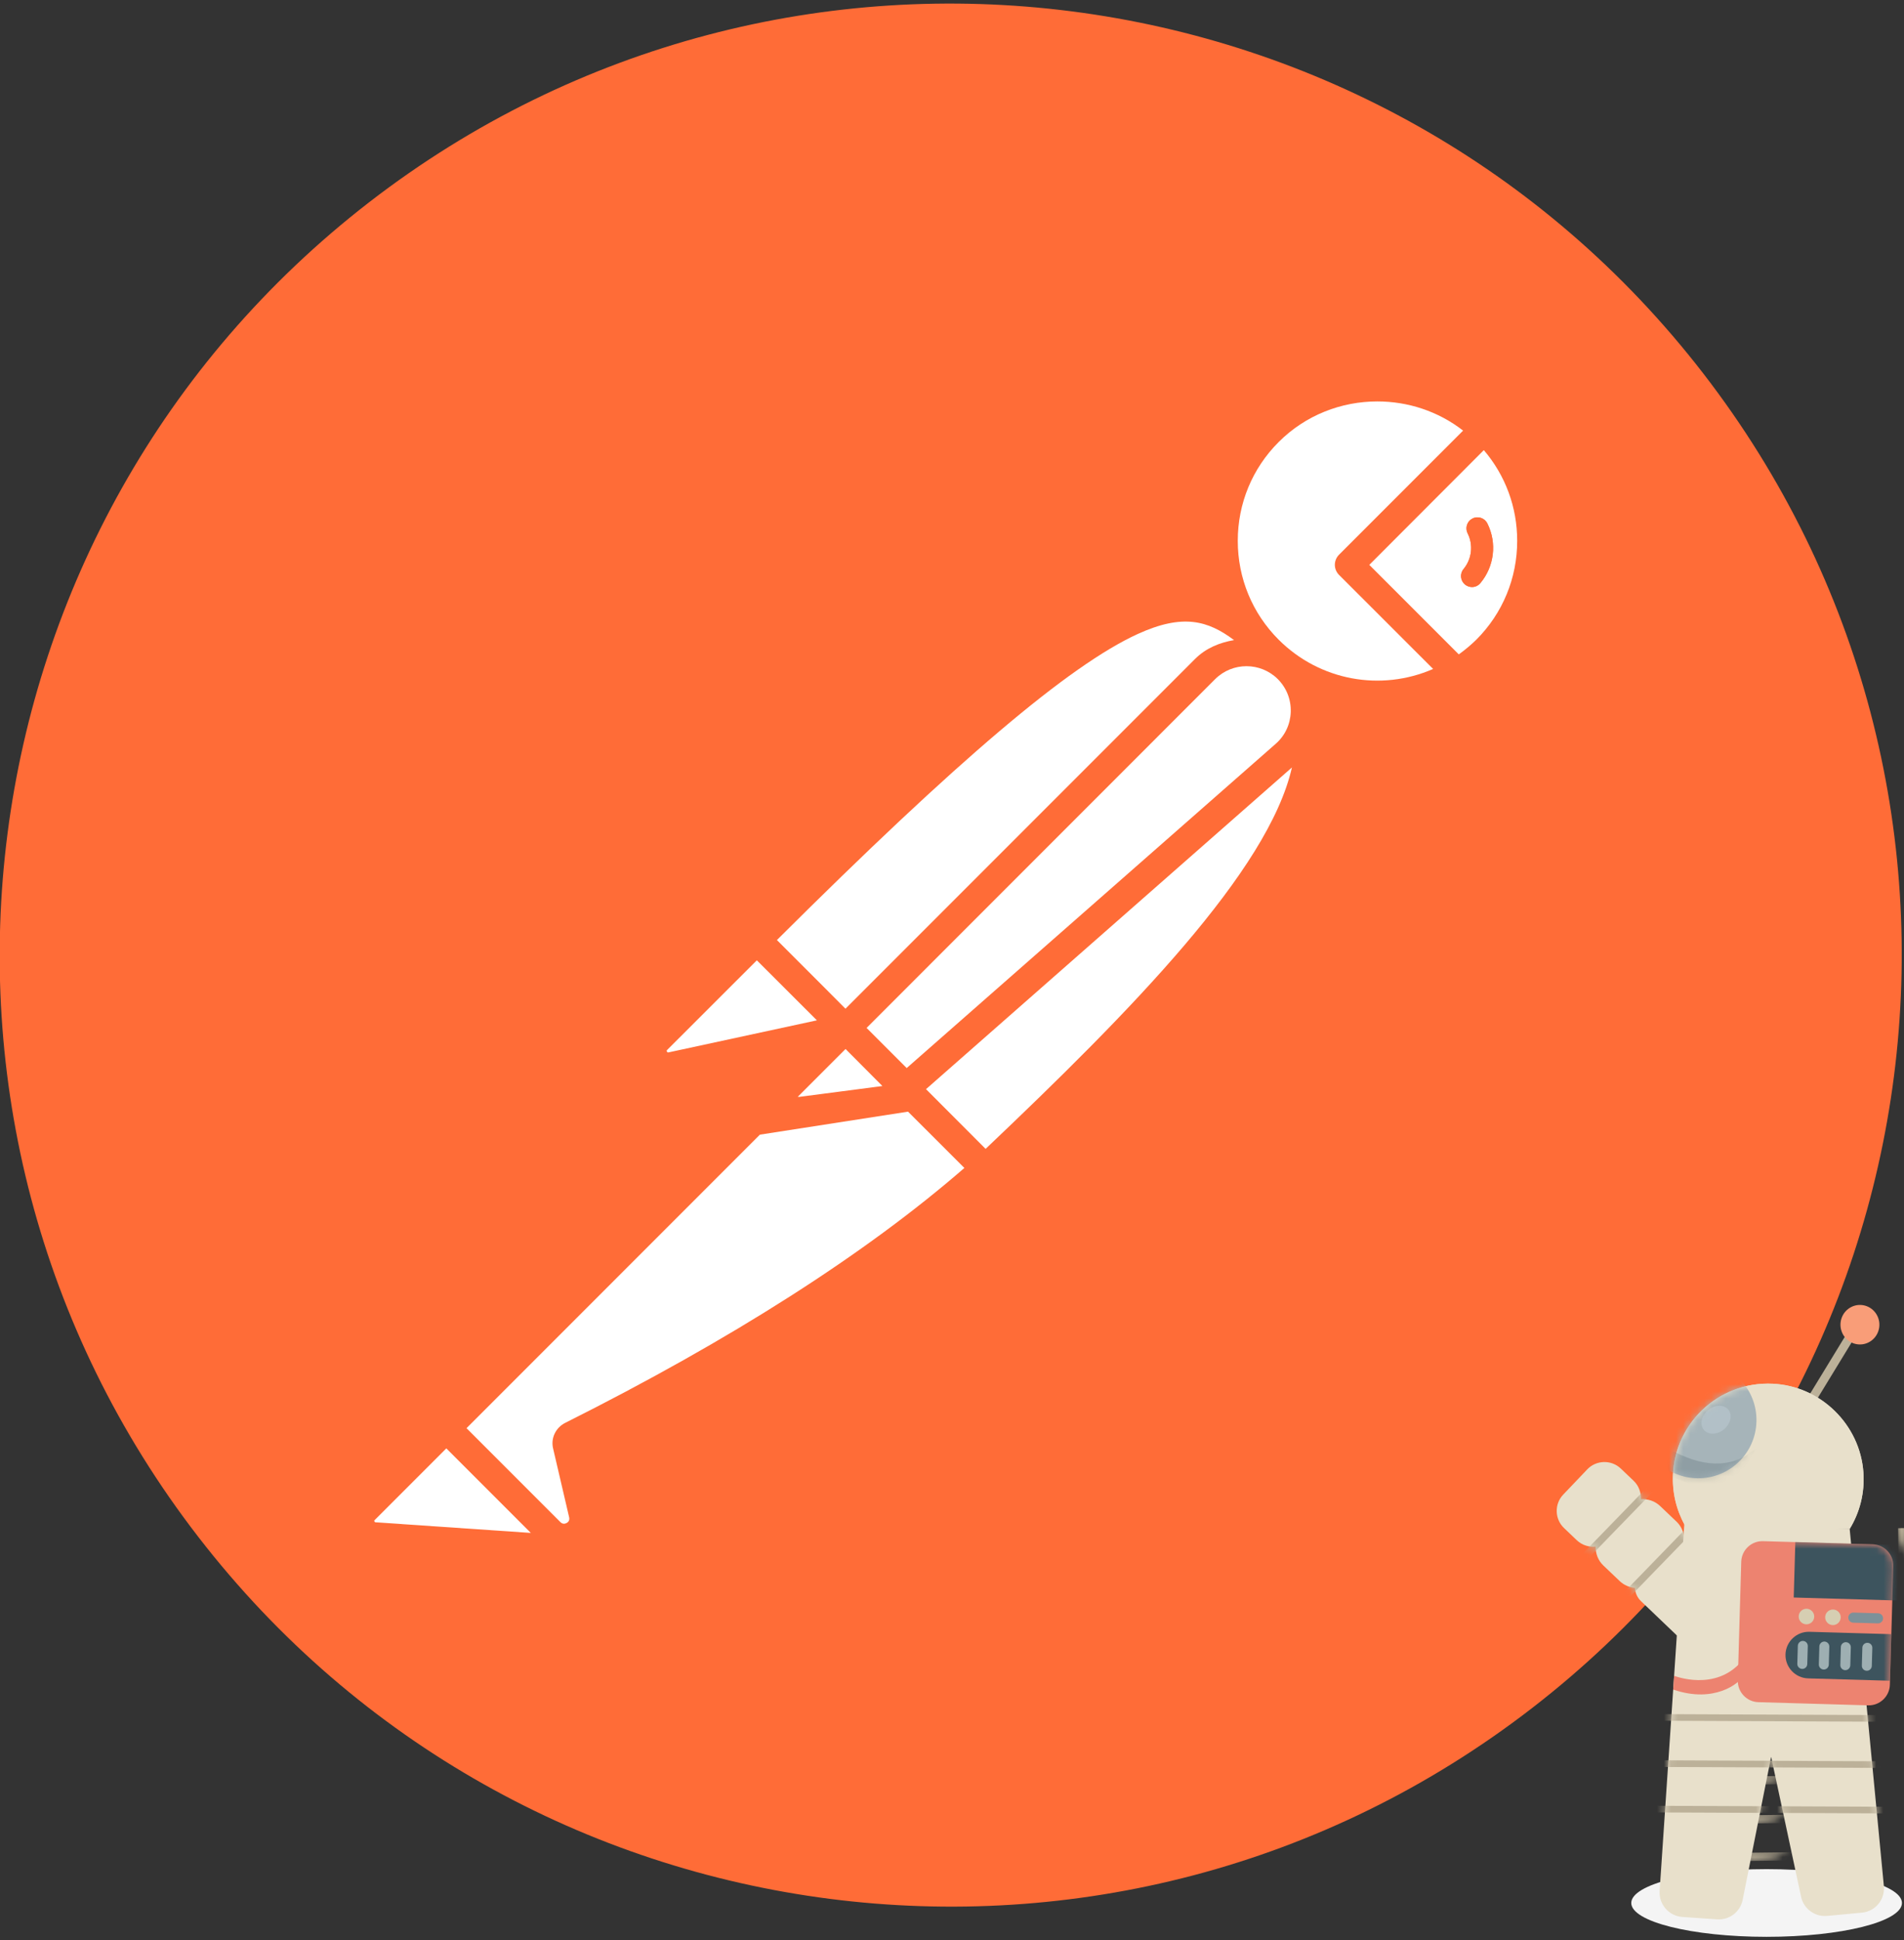 <?xml version="1.0" encoding="UTF-8"?>
<svg width="269px" height="274px" viewBox="0 0 269 274" version="1.1" xmlns="http://www.w3.org/2000/svg" xmlns:xlink="http://www.w3.org/1999/xlink">
    <rect x="0" y="0" width="269" height="274" fill="#333333" stroke="none"/>
    <!-- Generator: Sketch 49.3 (51167) - http://www.bohemiancoding.com/sketch -->
    <title>equation-Postman</title>
    <desc>Created with Sketch.</desc>
    <defs>
        <path d="M5.978,25.729 L11.891,20.074 C12.423,19.567 12.703,18.894 12.733,18.211 C13.514,18.149 14.279,17.83 14.888,17.252 L17.194,15.056 C17.95,14.336 18.311,13.355 18.281,12.384 C19.227,12.484 20.208,12.187 20.946,11.486 L22.752,9.766 C24.086,8.497 24.138,6.369 22.868,5.04 L19.468,1.474 C18.198,0.143 16.068,0.092 14.736,1.361 L12.929,3.081 C12.19,3.783 11.847,4.748 11.901,5.697 C10.931,5.62 9.932,5.933 9.177,6.653 L6.87,8.848 C6.284,9.406 5.935,10.122 5.821,10.868 C5.106,10.841 4.381,11.086 3.824,11.615 L0.223,15.044 L5.978,25.729 Z" id="path-1"></path>
        <path d="M12.832,0.419 C6.082,0.755 0.535,6.198 0.059,12.942 C-0.148,15.874 0.59,18.625 1.997,20.925 L24.809,21.197 C26.148,19.133 26.942,16.683 26.978,14.043 C27.083,6.543 21.044,0.402 13.524,0.402 C13.295,0.402 13.064,0.408 12.832,0.419" id="path-3"></path>
        <path d="M12.832,0.419 C6.082,0.755 0.535,6.198 0.059,12.942 C-0.148,15.874 0.59,18.625 1.997,20.925 L24.809,21.197 C26.148,19.133 26.942,16.683 26.978,14.043 C27.083,6.543 21.044,0.402 13.524,0.402 C13.295,0.402 13.064,0.408 12.832,0.419" id="path-5"></path>
        <path d="M12.832,0.419 C6.082,0.755 0.535,6.198 0.059,12.942 C-0.148,15.874 0.59,18.625 1.997,20.925 L24.809,21.197 C26.148,19.133 26.942,16.683 26.978,14.043 C27.083,6.543 21.044,0.402 13.524,0.402 C13.295,0.402 13.064,0.408 12.832,0.419" id="path-7"></path>
        <path d="M12.832,0.419 C6.082,0.755 0.535,6.198 0.059,12.942 C-0.148,15.874 0.59,18.625 1.997,20.925 L24.809,21.197 C26.148,19.133 26.942,16.683 26.978,14.043 C27.083,6.543 21.044,0.402 13.524,0.402 C13.295,0.402 13.064,0.408 12.832,0.419" id="path-9"></path>
        <path d="M12.832,0.419 C6.082,0.755 0.535,6.198 0.059,12.942 C-0.148,15.874 0.59,18.625 1.997,20.925 L24.809,21.197 C26.148,19.133 26.942,16.683 26.978,14.043 C27.083,6.543 21.044,0.402 13.524,0.402 C13.295,0.402 13.064,0.408 12.832,0.419" id="path-11"></path>
        <path d="M12.832,0.419 C6.082,0.755 0.535,6.198 0.059,12.942 C-0.148,15.874 0.59,18.625 1.997,20.925 L24.809,21.197 C26.148,19.133 26.942,16.683 26.978,14.043 C27.083,6.543 21.044,0.402 13.524,0.402 C13.295,0.402 13.064,0.408 12.832,0.419" id="path-13"></path>
        <path d="M12.832,0.419 C6.082,0.755 0.535,6.198 0.059,12.942 C-0.148,15.874 0.59,18.625 1.997,20.925 L24.809,21.197 C26.148,19.133 26.942,16.683 26.978,14.043 C27.083,6.543 21.044,0.402 13.524,0.402 C13.295,0.402 13.064,0.408 12.832,0.419" id="path-15"></path>
        <path d="M12.832,0.419 C6.082,0.755 0.535,6.198 0.059,12.942 C-0.148,15.874 0.59,18.625 1.997,20.925 L24.809,21.197 C26.148,19.133 26.942,16.683 26.978,14.043 C27.083,6.543 21.044,0.402 13.524,0.402 C13.295,0.402 13.064,0.408 12.832,0.419" id="path-17"></path>
        <path d="M12.832,0.419 C6.082,0.755 0.535,6.198 0.059,12.942 C-0.148,15.874 0.59,18.625 1.997,20.925 L24.809,21.197 C26.148,19.133 26.942,16.683 26.978,14.043 C27.083,6.543 21.044,0.402 13.524,0.402 C13.295,0.402 13.064,0.408 12.832,0.419" id="path-19"></path>
        <path d="M12.832,0.419 C6.082,0.755 0.535,6.198 0.059,12.942 C-0.148,15.874 0.59,18.625 1.997,20.925 L24.809,21.197 C26.148,19.133 26.942,16.683 26.978,14.043 C27.083,6.543 21.044,0.402 13.524,0.402 C13.295,0.402 13.064,0.408 12.832,0.419" id="path-21"></path>
        <path d="M12.832,0.419 C6.082,0.755 0.535,6.198 0.059,12.942 C-0.148,15.874 0.59,18.625 1.997,20.925 L24.809,21.197 C26.148,19.133 26.942,16.683 26.978,14.043 C27.083,6.543 21.044,0.402 13.524,0.402 C13.295,0.402 13.064,0.408 12.832,0.419" id="path-23"></path>
        <path d="M12.832,0.419 C6.082,0.755 0.535,6.198 0.059,12.942 C-0.148,15.874 0.59,18.625 1.997,20.925 L24.809,21.197 C26.148,19.133 26.942,16.683 26.978,14.043 C27.083,6.543 21.044,0.402 13.524,0.402 C13.295,0.402 13.064,0.408 12.832,0.419" id="path-25"></path>
        <path d="M28.625,0.646 L32.113,52.446 C32.225,54.336 30.792,55.966 28.903,56.098 L23.988,56.437 C22.303,56.555 20.785,55.433 20.4,53.788 L16.358,33.489 L12.097,53.386 C11.667,55.021 10.119,56.106 8.438,55.949 L3.533,55.493 C1.649,55.316 0.261,53.653 0.427,51.768 L5.26,1.307 L28.625,0.646 Z" id="path-27"></path>
        <path d="M12.832,0.419 C6.082,0.755 0.535,6.198 0.059,12.942 C-0.148,15.874 0.59,18.625 1.997,20.925 L24.809,21.197 C26.148,19.133 26.942,16.683 26.978,14.043 C27.083,6.543 21.044,0.402 13.524,0.402 C13.295,0.402 13.064,0.408 12.832,0.419" id="path-29"></path>
        <path d="M0.467,5.631 C0.512,10.175 4.229,13.818 8.769,13.772 C10.016,13.759 11.197,13.468 12.25,12.959 C11.862,7.028 7.627,2.131 1.989,0.775 C1.014,2.143 0.448,3.822 0.467,5.631" id="path-31"></path>
        <path d="M3.715,23.613 L19.227,23.164 C20.869,23.116 22.173,21.733 22.127,20.09 L21.643,3.332 C21.595,1.689 20.213,0.383 18.57,0.43 L3.058,0.878 C1.417,0.926 0.112,2.309 0.16,3.954 L0.644,20.71 C0.69,22.355 2.073,23.661 3.715,23.613" id="path-33"></path>
    </defs>
    <g id="Comps" stroke="none" stroke-width="1" fill="none" fill-rule="evenodd">
        <g id="Update-3.0---Product:-Why-Postman" transform="translate(-833, -836)">
            <g id="Group" transform="translate(339, 828)">
                <g id="Postman" transform="translate(493, 8)">
                    <g id="Brand/Postman-Mark" transform="translate(0.956, 0.498)">
                        <g id="Page-1">
                            <g id="Group-3" transform="translate(0, 0.006)" fill="#FF6C37">
                                <path d="M240.681,52.228 C195.311,-6.499 110.942,-17.327 52.215,28.043 C-6.491,73.413 -17.329,157.782 28.041,216.498 C73.399,275.226 157.768,286.065 216.496,240.695 C275.224,195.336 286.051,110.945 240.681,52.228 Z" id="Fill-1"></path>
                            </g>
                            <g id="Group" transform="translate(51.678, 51.678)">
                                <path d="M109.108,37.35 C99.434,41.773 83.68,55.12 58.129,80.57 L65.396,87.837 L67.814,90.267 L117.204,40.877 C118.749,39.332 120.697,38.56 122.713,38.213 C119.04,35.469 115.513,34.428 109.108,37.35" id="Fill-4" fill="#FFFFFF"></path>
                                <path d="M130.89,56.2 L79.194,101.626 C83.796,106.239 86.315,108.748 87.614,110.058 C108.093,90.62 127.587,70.801 130.89,56.2" id="Fill-6" fill="#FFFFFF"></path>
                                <path d="M42.594,96.33 C42.673,96.465 42.751,96.442 42.829,96.431 L63.779,91.907 L55.292,83.431 L42.628,96.084 C42.583,96.129 42.516,96.185 42.594,96.33" id="Fill-8" fill="#FFFFFF"></path>
                                <path d="M137.55,26.153 L155.073,8.63 C151.535,5.876 147.246,4.51 142.958,4.51 C137.897,4.51 132.836,6.425 129.018,10.243 C125.289,13.971 123.24,18.92 123.24,24.194 C123.24,29.468 125.289,34.428 129.018,38.157 C134.829,43.957 143.473,45.502 150.84,42.288 L137.55,29.009 C137.169,28.628 136.956,28.113 136.956,27.587 C136.956,27.049 137.169,26.534 137.55,26.153" id="Fill-10" fill="#FFFFFF"></path>
                                <path d="M156.335,30.724 C155.988,30.724 155.641,30.601 155.338,30.366 C154.689,29.817 154.588,28.832 155.148,28.171 C156.312,26.76 156.548,24.779 155.708,23.121 C155.327,22.349 155.641,21.419 156.413,21.039 C157.175,20.658 158.115,20.972 158.496,21.733 C159.873,24.476 159.492,27.79 157.522,30.153 C157.219,30.523 156.783,30.724 156.335,30.724 M158.003,11.387 L141.824,27.589 L154.465,40.23 C155.361,39.592 156.189,38.887 156.939,38.159 C160.668,34.43 162.717,29.47 162.717,24.196 C162.717,19.449 161.06,14.97 158.003,11.387" id="Fill-12" fill="#FFFFFF"></path>
                                <path d="M120.043,43.725 L70.799,92.98 L76.465,98.646 L128.609,52.85 C129.919,51.697 130.669,50.096 130.725,48.36 C130.781,46.614 130.132,44.968 128.9,43.725 C126.459,41.295 122.496,41.284 120.043,43.725" id="Fill-14" fill="#FFFFFF"></path>
                                <path d="M28.172,148.772 C28.172,148.772 28.183,148.772 28.194,148.761 C51.674,136.993 70.653,124.878 84.615,112.752 L76.654,104.802 L55.727,108.049 L14.276,149.5 L27.545,162.768 C27.869,163.082 28.194,163.003 28.418,162.891 C28.642,162.768 28.877,162.533 28.776,162.085 L26.514,152.389 C26.156,150.944 26.85,149.466 28.172,148.772" id="Fill-16" fill="#FFFFFF"></path>
                                <path d="M23.36,164.289 L11.424,152.353 L1.302,162.475 C1.269,162.497 1.224,162.553 1.258,162.654 C1.302,162.766 1.37,162.777 1.414,162.788 L23.36,164.289 Z" id="Fill-18" fill="#FFFFFF"></path>
                                <path d="M61.074,102.706 L61.107,102.706 C61.152,102.706 61.219,102.717 61.264,102.717 L73.032,101.183 L67.825,95.954 L61.074,102.706 Z" id="Fill-20" fill="#FFFFFF"></path>
                                <path d="M158.5,21.735 C158.12,20.974 157.179,20.649 156.406,21.041 C155.645,21.422 155.332,22.351 155.712,23.124 C156.541,24.77 156.317,26.751 155.141,28.173 C154.581,28.834 154.682,29.819 155.343,30.368 C155.634,30.603 155.981,30.726 156.339,30.726 C156.787,30.726 157.224,30.525 157.526,30.155 C159.497,27.793 159.878,24.478 158.5,21.735" id="Fill-22" fill="#FF6C37"></path>
                            </g>
                        </g>
                    </g>
                    <g id="Illustration/Spaceman---Point-Up" transform="translate(219.784, 184.271)">
                        <g id="Spaceman-Left-1-Copy" transform="translate(24.963, 44.615) scale(-1, 1) translate(-24.963, -44.615) ">
                            <ellipse id="Oval-2" fill="#F4F4F4" cx="19.121" cy="84.451" rx="19.121" ry="4.78"></ellipse>
                            <g id="Group" transform="translate(1.062, 0)">
                                <g id="arm" transform="translate(23.926, 21.743)">
                                    <mask id="mask-2" fill="white">
                                        <use xlink:href="#path-1"></use>
                                    </mask>
                                    <use id="Shape" fill="#E8E0CB" xlink:href="#path-1"></use>
                                    <polygon id="Rectangle-path" fill="#BCB199" mask="url(#mask-2)" points="3.785 9.516 4.529 8.795 14.28 18.846 13.536 19.567"></polygon>
                                    <polygon id="Rectangle-path" fill="#BCB199" mask="url(#mask-2)" points="9.773 4.207 10.516 3.486 20.267 13.537 19.524 14.258"></polygon>
                                </g>
                                <polygon id="Rectangle-path" fill="#BCB199" points="5.891 2.666 13.429 15.014 12.373 15.658 4.835 3.31"></polygon>
                                <path d="M3.694,5.312 C5.065,5.974 6.705,5.382 7.357,3.99 C8.009,2.597 7.426,0.932 6.055,0.271 C4.684,-0.391 3.044,0.201 2.391,1.593 C1.74,2.985 2.322,4.65 3.694,5.312" id="Shape" fill="#F99D78"></path>
                                <path d="M6.323,31.632 C4.915,29.332 4.178,26.582 4.385,23.649 C4.86,16.906 10.408,11.464 17.158,11.127 C24.996,10.736 31.411,17.022 31.304,24.751 C31.268,27.389 30.473,29.84 29.134,31.903" id="Shape" fill="#E0DACE"></path>
                                <g transform="translate(4.326, 10.708)" id="Clipped">
                                    <g>
                                        <mask id="mask-4" fill="white">
                                            <use xlink:href="#path-3"></use>
                                        </mask>
                                        <g id="SVGID_137_"></g>
                                        <rect id="Rectangle-path" fill="#BCB199" mask="url(#mask-4)" transform="translate(-5.506, 26.899) rotate(180.711) translate(5.506, -26.899) " x="-6.084" y="20.825" width="1.155" height="12.149"></rect>
                                    </g>
                                    <g>
                                        <mask id="mask-6" fill="white">
                                            <use xlink:href="#path-5"></use>
                                        </mask>
                                        <g id="SVGID_137_"></g>
                                        <rect id="Rectangle-path" fill="#BCB199" mask="url(#mask-6)" transform="translate(-13.379, 26.605) rotate(180.653) translate(13.379, -26.605) " x="-13.956" y="20.531" width="1.155" height="12.147"></rect>
                                    </g>
                                    <g>
                                        <mask id="mask-8" fill="white">
                                            <use xlink:href="#path-7"></use>
                                        </mask>
                                        <g id="SVGID_137_"></g>
                                        <rect id="Rectangle-path" fill="#BCB199" mask="url(#mask-8)" transform="translate(12.71, 50.771) rotate(180.676) translate(-12.71, -50.771) " x="-3.197" y="50.193" width="31.814" height="1.155"></rect>
                                    </g>
                                    <g>
                                        <mask id="mask-10" fill="white">
                                            <use xlink:href="#path-9"></use>
                                        </mask>
                                        <g id="SVGID_137_"></g>
                                        <rect id="Rectangle-path" fill="#BCB199" mask="url(#mask-10)" transform="translate(13.305, 56.409) rotate(180.676) translate(-13.305, -56.409) " x="-2.601" y="55.832" width="31.813" height="1.155"></rect>
                                    </g>
                                    <g>
                                        <mask id="mask-12" fill="white">
                                            <use xlink:href="#path-11"></use>
                                        </mask>
                                        <g id="SVGID_137_"></g>
                                        <rect id="Rectangle-path" fill="#BCB199" mask="url(#mask-12)" transform="translate(13.276, 61.898) rotate(180.676) translate(-13.276, -61.898) " x="-2.63" y="61.32" width="31.813" height="1.155"></rect>
                                    </g>
                                    <g>
                                        <mask id="mask-14" fill="white">
                                            <use xlink:href="#path-13"></use>
                                        </mask>
                                        <g id="SVGID_137_"></g>
                                        <rect id="Rectangle-path" fill="#BCB199" mask="url(#mask-14)" transform="translate(13.059, 67.19) rotate(180.676) translate(-13.059, -67.19) " x="-2.848" y="66.612" width="31.814" height="1.155"></rect>
                                    </g>
                                </g>
                                <path d="M6.323,31.632 C4.915,29.332 4.178,26.582 4.385,23.649 C4.86,16.906 10.408,11.464 17.158,11.127 C24.996,10.736 31.411,17.022 31.304,24.751 C31.268,27.389 30.473,29.84 29.134,31.903" id="Shape" fill="#E8E0CB"></path>
                                <g transform="translate(4.326, 10.708)" id="Clipped">
                                    <g>
                                        <mask id="mask-16" fill="white">
                                            <use xlink:href="#path-15"></use>
                                        </mask>
                                        <g id="SVGID_139_"></g>
                                        <rect id="Rectangle-path" fill="#BCB199" mask="url(#mask-16)" transform="translate(-5.506, 26.899) rotate(180.711) translate(5.506, -26.899) " x="-6.084" y="20.825" width="1.155" height="12.149"></rect>
                                    </g>
                                    <g>
                                        <mask id="mask-18" fill="white">
                                            <use xlink:href="#path-17"></use>
                                        </mask>
                                        <g id="SVGID_139_"></g>
                                        <rect id="Rectangle-path" fill="#BCB199" mask="url(#mask-18)" transform="translate(-13.379, 26.605) rotate(180.653) translate(13.379, -26.605) " x="-13.956" y="20.531" width="1.155" height="12.147"></rect>
                                    </g>
                                    <g>
                                        <mask id="mask-20" fill="white">
                                            <use xlink:href="#path-19"></use>
                                        </mask>
                                        <g id="SVGID_139_"></g>
                                        <rect id="Rectangle-path" fill="#BCB199" mask="url(#mask-20)" transform="translate(12.71, 50.771) rotate(180.676) translate(-12.71, -50.771) " x="-3.197" y="50.193" width="31.814" height="1.155"></rect>
                                    </g>
                                    <g>
                                        <mask id="mask-22" fill="white">
                                            <use xlink:href="#path-21"></use>
                                        </mask>
                                        <g id="SVGID_139_"></g>
                                        <rect id="Rectangle-path" fill="#BCB199" mask="url(#mask-22)" transform="translate(13.305, 56.409) rotate(180.676) translate(-13.305, -56.409) " x="-2.601" y="55.832" width="31.813" height="1.155"></rect>
                                    </g>
                                    <g>
                                        <mask id="mask-24" fill="white">
                                            <use xlink:href="#path-23"></use>
                                        </mask>
                                        <g id="SVGID_139_"></g>
                                        <rect id="Rectangle-path" fill="#BCB199" mask="url(#mask-24)" transform="translate(13.276, 61.898) rotate(180.676) translate(-13.276, -61.898) " x="-2.63" y="61.32" width="31.813" height="1.155"></rect>
                                    </g>
                                    <g>
                                        <mask id="mask-26" fill="white">
                                            <use xlink:href="#path-25"></use>
                                        </mask>
                                        <g id="SVGID_139_"></g>
                                        <rect id="Rectangle-path" fill="#BCB199" mask="url(#mask-26)" transform="translate(13.059, 67.19) rotate(180.676) translate(-13.059, -67.19) " x="-2.848" y="66.612" width="31.814" height="1.155"></rect>
                                    </g>
                                </g>
                                <g transform="translate(1.062, 30.326)" id="pants">
                                    <g>
                                        <mask id="mask-28" fill="white">
                                            <use xlink:href="#path-27"></use>
                                        </mask>
                                        <use id="Shape" fill="#E8E0CB" xlink:href="#path-27"></use>
                                        <polygon id="Rectangle-path" fill="#BCB199" mask="url(#mask-28)" points="43.287 28.346 -7.446 28.564 -7.45 27.626 43.283 27.408"></polygon>
                                        <polygon id="Rectangle-path" fill="#BCB199" mask="url(#mask-28)" points="42.917 34.871 -7.817 35.089 -7.821 34.152 42.913 33.934"></polygon>
                                        <polygon id="Rectangle-path" fill="#BCB199" mask="url(#mask-28)" points="42.884 41.294 -7.849 41.507 -7.853 40.571 42.88 40.357"></polygon>
                                    </g>
                                </g>
                                <g id="Clipped" transform="translate(4.326, 10.708)">
                                    <mask id="mask-30" fill="white">
                                        <use xlink:href="#path-29"></use>
                                    </mask>
                                    <g id="SVGID_143_"></g>
                                    <path d="M15.168,5.732 C15.271,10.274 19.032,13.873 23.569,13.77 C28.107,13.667 31.702,9.904 31.599,5.362 C31.497,0.82 27.735,-2.778 23.198,-2.675 C18.661,-2.574 15.065,1.191 15.168,5.732" id="Shape" fill="#A6B4B9" mask="url(#mask-30)"></path>
                                </g>
                                <g id="Clipped" transform="translate(19.026, 10.708)">
                                    <mask id="mask-32" fill="white">
                                        <use xlink:href="#path-31"></use>
                                    </mask>
                                    <g id="SVGID_145_"></g>
                                    <g id="Group-2" mask="url(#mask-32)" fill="#CDDCE6" opacity="0.3">
                                        <g transform="translate(6.374, 5.311) scale(-1, 1) translate(-6.374, -5.311) translate(3.187, 2.125)" id="Oval-2">
                                            <path d="M4.519,4.725 C3.571,5.521 2.295,5.562 1.67,4.817 C1.044,4.071 1.306,2.822 2.255,2.026 C3.203,1.23 4.479,1.189 5.104,1.935 C5.73,2.68 5.468,3.929 4.519,4.725 Z"></path>
                                        </g>
                                    </g>
                                    <path d="M12.146,9.987 C13.372,10.406 13.499,11.564 12.525,13.461 C3.262,18.083 1.244,10.077 0.23,9.264 C3.383,12.233 7.355,12.474 12.146,9.987 Z" id="Path-2" fill-opacity="0.22" fill="#3D545E" mask="url(#mask-32)"></path>
                                </g>
                                <g id="backpack" transform="translate(0, 32.93)">
                                    <path d="M31.128,19.438 C31.128,19.438 25.252,21.78 21.518,17.302 C17.784,12.826 22.014,20.215 22.014,20.215 C22.014,20.215 25.247,23.443 31.259,21.385" id="Shape" fill="#ED8370"></path>
                                    <mask id="mask-34" fill="white">
                                        <use xlink:href="#path-33"></use>
                                    </mask>
                                    <use id="Shape" fill="#ED8370" xlink:href="#path-33"></use>
                                    <path d="M0.626,20.139 L12.2,19.804 C14.007,19.751 15.444,18.23 15.391,16.42 C15.339,14.611 13.817,13.176 12.01,13.227 L0.437,13.561 L0.626,20.139 L0.626,20.139 Z" id="Shape" fill="#3D545E" mask="url(#mask-34)"></path>
                                    <path d="M11.332,11.105 C11.349,11.71 11.855,12.188 12.461,12.17 C13.066,12.153 13.544,11.647 13.527,11.04 C13.509,10.434 13.004,9.956 12.398,9.973 C11.791,9.992 11.315,10.498 11.332,11.105" id="Shape" fill="#D6CEB2" mask="url(#mask-34)"></path>
                                    <path d="M7.591,11.212 C7.608,11.819 8.114,12.296 8.72,12.279 C9.325,12.261 9.803,11.756 9.786,11.149 C9.767,10.543 9.263,10.064 8.656,10.082 C8.05,10.1 7.572,10.605 7.591,11.212" id="Shape" fill="#D6CEB2" mask="url(#mask-34)"></path>
                                    <path d="M13.037,18.468 L13.037,18.468 C13.424,18.457 13.732,18.132 13.721,17.743 L13.647,15.201 C13.636,14.815 13.31,14.507 12.923,14.517 C12.536,14.527 12.229,14.854 12.24,15.242 L12.313,17.783 C12.324,18.171 12.65,18.479 13.037,18.468" id="Shape" fill="#9EAFB2" mask="url(#mask-34)"></path>
                                    <path d="M9.998,18.556 L9.998,18.556 C10.385,18.544 10.692,18.219 10.681,17.831 L10.608,15.289 C10.597,14.902 10.271,14.594 9.884,14.604 C9.497,14.616 9.189,14.941 9.2,15.33 L9.274,17.871 C9.285,18.259 9.611,18.567 9.998,18.556" id="Shape" fill="#9EAFB2" mask="url(#mask-34)"></path>
                                    <path d="M6.96,18.644 L6.96,18.644 C7.347,18.633 7.654,18.308 7.643,17.92 L7.57,15.378 C7.559,14.992 7.233,14.684 6.846,14.694 C6.459,14.705 6.151,15.03 6.162,15.418 L6.236,17.96 C6.247,18.346 6.573,18.654 6.96,18.644" id="Shape" fill="#9EAFB2" mask="url(#mask-34)"></path>
                                    <path d="M3.921,18.731 L3.921,18.731 C4.308,18.72 4.615,18.395 4.604,18.007 L4.531,15.466 C4.52,15.079 4.194,14.771 3.807,14.781 C3.419,14.79 3.112,15.118 3.123,15.505 L3.197,18.047 C3.208,18.436 3.535,18.744 3.921,18.731" id="Shape" fill="#9EAFB2" mask="url(#mask-34)"></path>
                                    <path d="M2.338,12.041 L5.827,11.941 C6.219,11.927 6.53,11.599 6.519,11.205 C6.508,10.814 6.178,10.503 5.785,10.514 L2.296,10.614 C1.904,10.625 1.593,10.955 1.604,11.349 C1.617,11.741 1.947,12.052 2.338,12.041" id="Shape" fill="#7D9199" mask="url(#mask-34)"></path>
                                    <polygon id="Rectangle-path" fill="#3D545E" mask="url(#mask-34)" points="14.228 8.385 -0.616 8.814 -0.842 0.978 14.001 0.549"></polygon>
                                </g>
                            </g>
                        </g>
                    </g>
                </g>
            </g>
        </g>
    </g>
</svg>